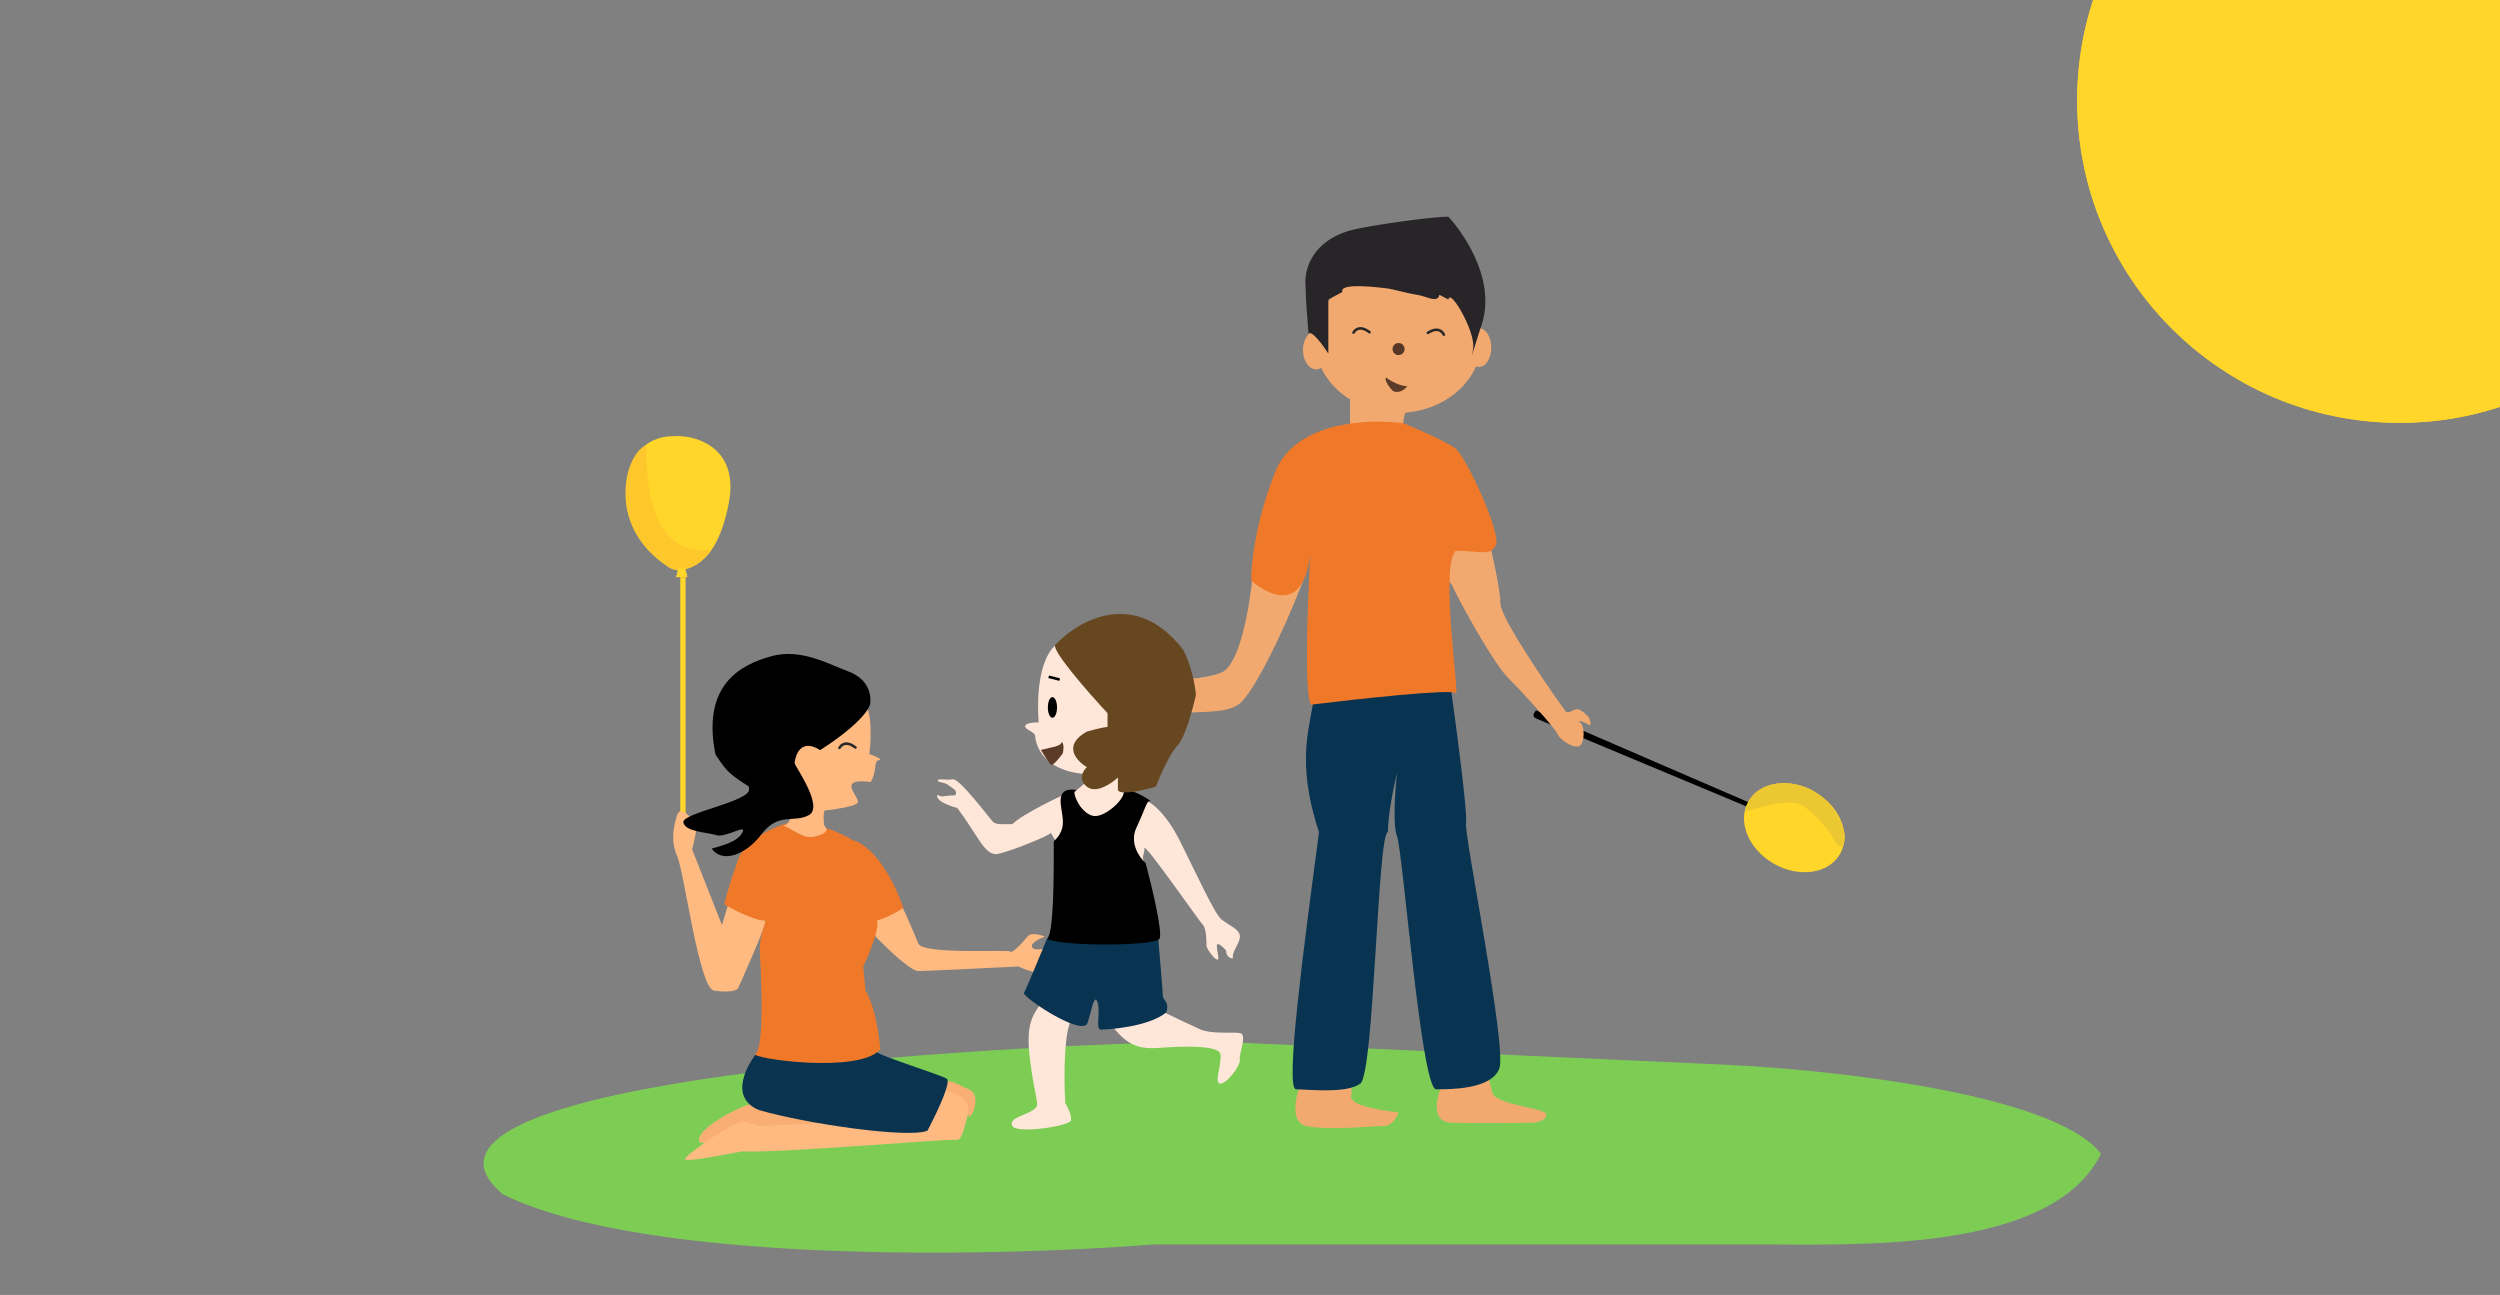 <svg width="946" height="490" viewBox="0 0 946 490" fill="none" xmlns="http://www.w3.org/2000/svg">
<rect x="0" y="0" width="946" height="490" fill="#808080" stroke="none"/>
<g clip-path="url(#clip0_82_1662)">
<path d="M190.36 451.973C141.52 411.274 347.684 396.366 456.872 394L652.352 402.873C692.661 404.648 777.624 413.877 795 436.593C776.802 473.861 703.424 470.903 667.615 470.903H436.325C376.84 475.636 244.367 478.475 190.36 451.973Z" fill="#7DCD55"/>
<path d="M237.135 183.666C239.742 162.377 255.818 165.418 256.252 164.983C264.362 164.983 279.626 170.023 275.803 190.183C271.024 215.382 259.728 214.948 257.121 215.817C254.514 216.685 234.528 204.955 237.135 183.666Z" fill="#FFD629"/>
<path d="M269.286 207.996C242.349 211.472 244.956 172.804 244.521 169.328C245.39 166.721 236.266 172.369 236.701 187.576C237.135 202.782 247.997 211.037 252.776 214.513C256.599 217.294 261.9 214.803 264.072 213.21C265.231 212.341 267.896 210.082 269.286 207.996Z" fill="#FEC72C"/>
<path d="M255.818 218.424L256.687 214.948H259.294L260.163 218.424H255.818Z" fill="#FFD629"/>
<path d="M258.425 307.925V218.424" stroke="#FFD629" stroke-width="2"/>
<path d="M264.507 431.749C263.638 426.535 281.885 417.846 284.058 417.846C307.809 414.949 355.919 409.156 358.352 409.156C361.394 409.156 362.263 410.46 366.607 412.198C370.083 413.588 369.214 418.28 368.345 420.452C367.766 421.611 366.607 423.581 366.607 422.19C366.607 420.452 357.049 417.846 356.615 417.846C356.18 417.846 265.376 436.962 264.507 431.749Z" fill="#F9AF74"/>
<path d="M366.172 422.19C368.344 414.37 357.917 413.066 357.048 412.632L350.966 423.059C330.545 424.073 289.358 426.1 287.967 426.1C286.229 426.1 283.623 424.797 281.016 424.363C278.409 423.928 257.989 437.831 259.292 438.7C260.596 439.569 271.457 437.397 281.016 435.659C291.878 436.528 359.221 430.88 361.393 431.314C363.565 431.749 364 430.011 366.172 422.19Z" fill="#FFBA82"/>
<path d="M287.099 420.018C275.629 415.152 282.61 402.639 287.534 396.991C301.726 396.701 330.372 396.469 331.415 397.86C332.718 399.598 357.049 406.984 358.352 408.287C359.656 409.59 355.745 418.714 350.966 427.838C344.015 430.879 304.912 425.231 287.099 420.018Z" fill="#0A334F"/>
<path d="M385.29 365.709C373.994 366.289 350.619 367.447 347.491 367.447C344.382 367.447 334.433 357.718 329.762 352.765L331.85 343.551L338.802 337.903C340.974 341.524 346.101 353.544 347.491 357.02C349.229 361.365 381.38 359.192 382.249 360.061C383.118 360.93 387.028 356.586 388.766 354.413C390.156 352.675 393.69 353.689 395.283 354.413C393.4 355.137 389.809 356.933 390.504 358.323C391.373 360.061 394.414 358.758 395.283 359.192C396.152 359.627 396.152 365.709 394.414 367.447C393.024 368.838 387.752 366.868 385.29 365.709Z" fill="#FFBA82"/>
<path d="M273.196 350.068L275.802 341.379L289.705 348.33C290.574 348.765 279.712 373.095 279.278 373.964C278.844 374.833 275.802 375.702 270.154 374.833C264.506 373.964 258.858 329.648 256.251 324C253.644 318.352 254.948 312.269 256.251 308.359C257.555 304.449 261.899 310.097 263.203 310.966C264.245 311.661 262.768 318.207 261.899 321.393L273.196 350.068Z" fill="#FFBA82"/>
<path d="M510.852 169.329V146.736C521.424 147.75 541.351 150.038 536.485 151.081C530.403 152.384 530.837 162.377 530.837 164.55C530.837 166.288 517.513 168.46 510.852 169.329Z" fill="#F1A96F"/>
<path d="M663.351 306.187L581.236 271.864C579.498 271.102 580.512 269.519 581.236 268.822L664.655 304.883L663.351 306.187Z" fill="black"/>
<path d="M570.809 256.657C564.292 250.14 549.954 223.203 549.52 221.465C547.058 218.858 542.829 212.341 545.609 207.128C548.39 201.914 558.643 203.217 563.423 204.521C564.871 210.459 567.767 223.551 567.767 228.417C567.767 234.499 591.663 268.388 592.532 269.257C593.401 270.126 594.705 268.823 596.442 268.388C597.833 268.04 600.208 270.271 601.222 271.429C601.801 272.733 602.525 275.079 600.787 274.036C598.615 272.733 597.746 272.733 597.311 273.167C599.484 273.167 599.918 279.684 598.18 281.857C596.442 284.029 590.36 280.119 589.491 277.946C588.622 275.774 577.326 263.174 570.809 256.657Z" fill="#F1A96F"/>
<path d="M437.861 396.557C426.564 397.426 423.523 390.909 419.613 386.999L433.95 379.613C436.557 381.061 444.291 385.087 454.37 389.606C458.715 391.344 466.101 390.475 469.142 390.909C472.184 391.344 468.708 398.73 469.142 400.902C469.577 403.074 464.363 410.026 461.756 410.026C459.15 410.026 462.625 401.771 461.756 398.73C460.888 395.688 449.157 395.688 437.861 396.557Z" fill="#FEE7D9"/>
<path d="M389.634 400.033C387.462 382.22 394.414 382.654 393.979 377.44C395.717 377.44 400.67 378.744 406.579 383.957C402.408 387.433 402.524 407.709 403.103 417.412C403.972 418.86 405.623 422.191 405.275 423.929C404.841 426.101 384.855 429.142 383.118 426.101C381.38 423.06 387.897 422.191 390.938 420.019C393.979 417.846 391.807 417.846 389.634 400.033Z" fill="#FEE7D9"/>
<path d="M387.463 375.703C388.158 374.66 393.545 361.655 396.152 355.283H438.296C438.875 362.089 440.034 375.964 440.034 377.006C440.034 378.31 442.641 379.179 441.337 383.089C434.386 388.737 418.745 389.606 416.573 389.606C414.4 389.606 416.573 382.654 415.269 379.179C413.966 375.703 413.097 382.654 411.359 387.434C408.317 391.778 386.594 377.006 387.463 375.703Z" fill="#083451"/>
<path d="M446.55 318.353C440.989 307.23 435.254 303.291 433.082 302.712C429.316 310.677 421.785 327.042 421.785 328.78C421.785 330.953 434.385 328.78 433.082 326.608C431.778 324.435 433.082 323.132 433.082 320.96C433.082 318.787 453.936 348.766 455.24 350.069C456.543 351.373 456.543 357.021 456.543 357.89C456.543 358.759 459.15 362.669 460.453 363.103C461.757 363.538 460.453 360.062 460.453 357.89C460.453 356.152 462.77 358.324 463.929 359.628C463.929 360.641 464.45 362.669 466.536 362.669C466.101 359.628 469.577 356.586 469.143 353.979C468.708 351.373 464.798 350.069 462.191 347.897C459.584 345.725 453.502 332.256 446.55 318.353Z" fill="#FEE7D9"/>
<path d="M383.117 311.834C387.027 307.924 402.668 300.538 403.103 300.538C403.392 306.621 403.537 318.96 401.799 319.655C399.627 320.524 397.889 314.441 397.455 315.31C397.02 316.179 382.248 322.262 377.469 323.131C372.69 324 370.083 316.179 362.262 305.752C352.704 303.145 354.442 300.104 355.311 300.973C356.18 301.842 357.483 300.973 361.393 300.973C362.697 299.235 360.524 298.366 358.787 297.063C357.049 295.759 354.876 296.194 354.876 295.325C354.876 294.456 357.918 295.324 360.524 294.89C363.131 294.456 374.427 309.662 375.731 310.965C377.034 312.269 380.076 311.834 383.117 311.834Z" fill="#FEE7D9"/>
<path d="M401.366 302.278C401.713 298.107 406.145 298.512 408.317 299.236C407.593 301.553 407.448 306.448 412.662 307.491C419.179 308.795 423.524 300.54 425.696 299.236C427.868 297.933 436.558 303.581 435.254 303.146C433.951 302.712 433.516 305.753 430.041 313.139C427.26 319.048 431.199 324.58 433.516 326.608C435.834 335.297 440.12 353.197 438.73 355.283C436.992 357.89 403.103 358.324 396.152 355.283C398.759 353.545 398.759 332.256 398.759 318.353C404.841 312.705 400.931 307.491 401.366 302.278Z" fill="black"/>
<path d="M406.578 299.67C407.592 298.656 412.139 295.759 413.529 292.284L423.088 290.111L425.26 299.67C425.26 302.711 418.57 308.794 414.399 308.794C410.228 308.794 406.433 302.277 406.578 299.67Z" fill="#FEE7D9"/>
<ellipse cx="498.062" cy="132.454" rx="5.024" ry="7.308" fill="#F1A96F"/>
<ellipse cx="4.568" cy="7.308" rx="4.568" ry="7.308" transform="matrix(-1 0 0 1 564.291 124.232)" fill="#F1A96F"/>
<ellipse cx="529.121" cy="128.8" rx="31.516" ry="27.405" fill="#F1A96F"/>
<circle cx="529.211" cy="132.076" r="2.284" fill="#563725"/>
<path d="M532.541 146.136C529.559 146.136 525.876 143.929 524.407 142.826C523.865 144.297 525.989 146.871 527.118 147.975C528.022 148.465 530.372 148.784 532.541 146.136Z" fill="#5B3B28"/>
<path d="M502.646 113.344V133.793C500.634 130.636 496.274 124.745 495.134 126.276L495.11 125.973C494.743 121.326 494.025 112.252 494.025 108.321C493.386 102.222 496.295 90.612 512.59 86.779C518.893 85.297 541.277 82 548.08 82C549.744 83.762 567.931 104.25 560.117 124.465C558.68 129.129 556.094 137.381 557.243 133.076C558.68 127.694 553.292 118.366 552.215 116.572C551.353 115.137 548.439 110.832 548.08 113.344L544.672 111.55C543.953 114.898 539.966 112.124 536.23 111.55C531.561 110.832 527.43 109.397 524.197 109.038C521.611 108.751 506.556 106.863 507.993 110.45L502.646 113.344Z" fill="#282528"/>
<path fill-rule="evenodd" clip-rule="evenodd" d="M514.145 124.843C513.451 125.034 512.949 125.53 512.644 126.045C512.504 126.281 512.221 126.412 511.965 126.315C511.709 126.217 511.579 125.929 511.708 125.688C512.102 124.956 512.811 124.183 513.881 123.888C515.112 123.548 516.668 123.882 518.538 125.342C518.754 125.51 518.78 125.824 518.603 126.033C518.427 126.242 518.114 126.267 517.898 126.099C516.188 124.773 514.959 124.618 514.145 124.843Z" fill="#292929"/>
<path fill-rule="evenodd" clip-rule="evenodd" d="M544.465 125.439C545.138 125.692 545.593 126.231 545.851 126.772C545.968 127.019 546.239 127.175 546.502 127.101C546.766 127.027 546.922 126.752 546.815 126.501C546.489 125.736 545.852 124.902 544.813 124.511C543.618 124.061 542.039 124.254 540.044 125.539C539.814 125.687 539.76 125.997 539.917 126.221C540.074 126.446 540.383 126.499 540.613 126.351C542.436 125.185 543.674 125.141 544.465 125.439Z" fill="#292929"/>
<path d="M494.342 426.101C487.738 424.71 490.432 413.936 492.604 408.722L509.548 403.074C510.417 405.536 511.981 411.329 511.286 414.804C510.591 418.28 522.872 420.308 529.1 420.887C528.665 422.625 526.927 426.101 523.451 426.101C519.107 426.101 502.597 427.839 494.342 426.101Z" fill="#F1A96F"/>
<path d="M549.085 424.797C540.743 424.45 543.872 413.935 546.478 408.722L561.685 400.901C562.264 403.508 563.683 409.678 564.726 413.501C566.03 418.28 585.146 419.149 585.146 421.756C585.146 423.841 581.96 424.652 580.367 424.797C573.416 424.942 557.427 425.145 549.085 424.797Z" fill="#F1A96F"/>
<path d="M469.143 266.216C463.93 270.56 450.896 268.823 447.42 270.126L438.296 257.092C443.365 257.381 455.24 257.265 462.192 254.485C469.143 251.704 472.909 229.286 473.923 218.424C482.612 212.921 498.514 205.737 492.605 221.031C485.219 240.148 474.357 261.871 469.143 266.216Z" fill="#F1A96F"/>
<path d="M499.121 314.876C489.997 287.505 496.08 274.471 496.949 264.912L549.085 261.002C551.258 276.498 555.429 308.272 554.734 311.401C553.865 315.311 570.375 396.557 567.333 404.377C564.292 412.198 549.085 412.198 543.437 412.198C537.789 412.198 530.838 322.262 528.665 316.614C526.927 312.096 527.941 298.511 528.665 292.284C527.507 297.063 525.19 308.272 525.19 314.876C521.279 314.876 519.976 406.115 514.762 410.026C509.549 413.936 494.777 412.198 490.432 412.198C486.087 412.198 493.473 357.455 499.121 314.876Z" fill="#083451"/>
<path d="M550.823 262.306C549.433 260.568 513.749 264.478 496.08 266.651C493.475 262.418 494.734 229.129 495.856 209.937C495.303 214.828 493.613 221.372 489.563 224.072C484.349 227.548 476.674 222.624 473.488 219.727C473.343 213.935 474.965 197.57 482.612 178.453C490.258 159.336 518.238 158.322 531.272 160.205C536.486 162.377 547.695 167.33 550.823 169.763C554.734 172.805 568.202 201.914 566.03 206.259C563.858 210.604 560.382 208.431 550.823 208.431C544.741 214.514 552.561 264.478 550.823 262.306Z" fill="#F07929"/>
<ellipse cx="678.921" cy="313.215" rx="19.986" ry="15.641" transform="rotate(30 678.921 313.215)" fill="#FFD629"/>
<path d="M682.902 305.318C676.819 300.539 661.179 307.491 660.31 307.057C662.916 294.891 678.123 294.023 686.812 299.671C694.462 304.644 697.819 312.27 698.109 316.615C698.109 318.497 697.5 321.741 695.067 319.656C693.329 315.746 688.985 310.097 682.902 305.318Z" fill="#EBC732"/>
<path d="M393.028 273.351C391.638 253.539 397.083 245.4 399.98 243.807L419.531 269.875C422.572 277.985 425.092 293.945 410.841 292.902C393.028 291.598 391.725 279.868 391.725 278.564C391.725 277.261 389.118 276.392 388.249 275.523C387.38 274.654 387.815 273.351 393.028 273.351Z" fill="#FEE7D9"/>
<path d="M396.809 256.095L400.978 257.151" stroke="black"/>
<path d="M401.717 280.736C401.717 282.474 396.938 282.908 393.897 283.777C394.911 285.515 397.112 289.078 397.807 289.425C398.502 289.773 400.993 286.674 402.152 285.081C402.442 283.922 402.76 281.431 401.717 280.736Z" fill="#5B3B28"/>
<ellipse cx="398.242" cy="267.702" rx="1.738" ry="3.91" fill="black"/>
<path d="M447.771 245.979C429.697 222.343 408.089 234.682 399.545 243.806C396.764 244.849 411.42 261.62 419.096 269.875V275.088C418.517 275.088 416.142 275.436 411.276 276.826C401.891 282.04 407.365 287.978 411.276 290.295C409.827 291.598 407.8 294.9 411.276 297.681C414.751 300.461 420.544 296.522 423.006 294.205V298.984C424.049 301.07 432.999 298.984 437.344 297.681C438.937 293.626 442.818 284.82 445.599 282.04C448.379 279.259 451.392 268.137 452.55 262.923C452.261 259.737 450.899 251.888 447.771 245.979Z" fill="#674720"/>
<path d="M279.279 325.304C282.755 315.572 298.106 310.822 305.347 309.663L312.733 313.573C313.457 313.573 316.47 314.442 322.726 317.918C332.111 320.699 339.381 336.166 341.843 343.552C340.105 344.71 335.673 347.288 331.85 348.331C332.893 351.459 328.809 361.22 326.636 365.71L327.505 374.834C328.809 376.572 331.763 383.436 333.153 396.992C325.333 406.55 283.189 400.468 285.796 398.73C288.403 396.992 288.403 382.654 287.969 369.62C287.534 356.586 286.665 358.758 289.706 348.331C286.231 348.679 277.831 344.421 274.065 342.248C274.355 340.655 275.803 335.036 279.279 325.304Z" fill="#F07929"/>
<path d="M296.223 312.27C299.351 312.965 300.133 305.608 300.133 301.843C300.568 301.843 303.696 302.712 312.733 306.187C310.995 306.187 311.864 311.836 311.864 312.27C311.864 312.705 314.905 314.442 309.692 316.18C304.478 317.918 302.74 315.311 296.223 312.27Z" fill="#FFBA82"/>
<path d="M324.575 303.62C323.781 305.688 309.59 306.996 307.424 307.169L294.976 300.841L282.879 289.08L295.104 276.249C302.601 272.25 318.995 264.316 324.594 264.566C330.192 264.816 329.833 278.501 328.953 285.313C330.899 286.029 334.358 287.496 332.625 287.635C330.46 287.808 332.005 291.869 329.451 295.908C316.15 294.181 325.369 301.552 324.575 303.62Z" fill="#FFBA82"/>
<path d="M296.121 293.34C294.929 295.876 288.971 298.415 286.142 299.368C275.859 292.867 275.492 292.634 270.739 285.518C265.397 259.008 280.403 251.533 291.657 248.368C302.911 245.203 313.058 251.104 320.964 254.047C328.87 256.989 329.621 263.118 329.33 266.018C329.038 268.918 323.293 275.566 310.355 283.835C303.01 279.191 300.797 285.673 300.608 289.495C299.609 289.72 297.313 290.804 296.121 293.34Z" fill="black"/>
<path d="M306.128 308.406C311.717 305.257 301.11 290.326 300.84 289.128C299.789 287.229 282.552 284.59 274.065 283.508C277.164 287.009 283.383 294.95 283.474 298.709C283.587 303.407 257.775 307.648 258.585 311.245C259.395 314.841 267.593 314.884 270.995 316.007C274.397 317.13 282.346 311.875 281.088 314.677C279.83 317.48 276.736 319.122 269.311 321.11C273.059 326.564 281.915 323.939 288.222 315.589C294.528 307.24 300.539 311.554 306.128 308.406Z" fill="black"/>
<path fill-rule="evenodd" clip-rule="evenodd" d="M319.627 281.975C318.933 282.167 318.432 282.663 318.126 283.178C317.987 283.413 317.703 283.544 317.448 283.447C317.192 283.35 317.061 283.062 317.191 282.821C317.584 282.089 318.294 281.315 319.364 281.02C320.595 280.68 322.15 281.014 324.021 282.474C324.236 282.642 324.262 282.956 324.086 283.165C323.909 283.374 323.597 283.399 323.381 283.232C321.671 281.905 320.442 281.751 319.627 281.975Z" fill="#292929"/>
<circle cx="908" cy="38" r="122" fill="#FFD629"/>
<circle cx="908" cy="38" r="122" fill="#FFD629"/>
</g>
<defs>
<clipPath id="clip0_82_1662">
<rect width="946" height="490" fill="white"/>
</clipPath>
</defs>
</svg>
